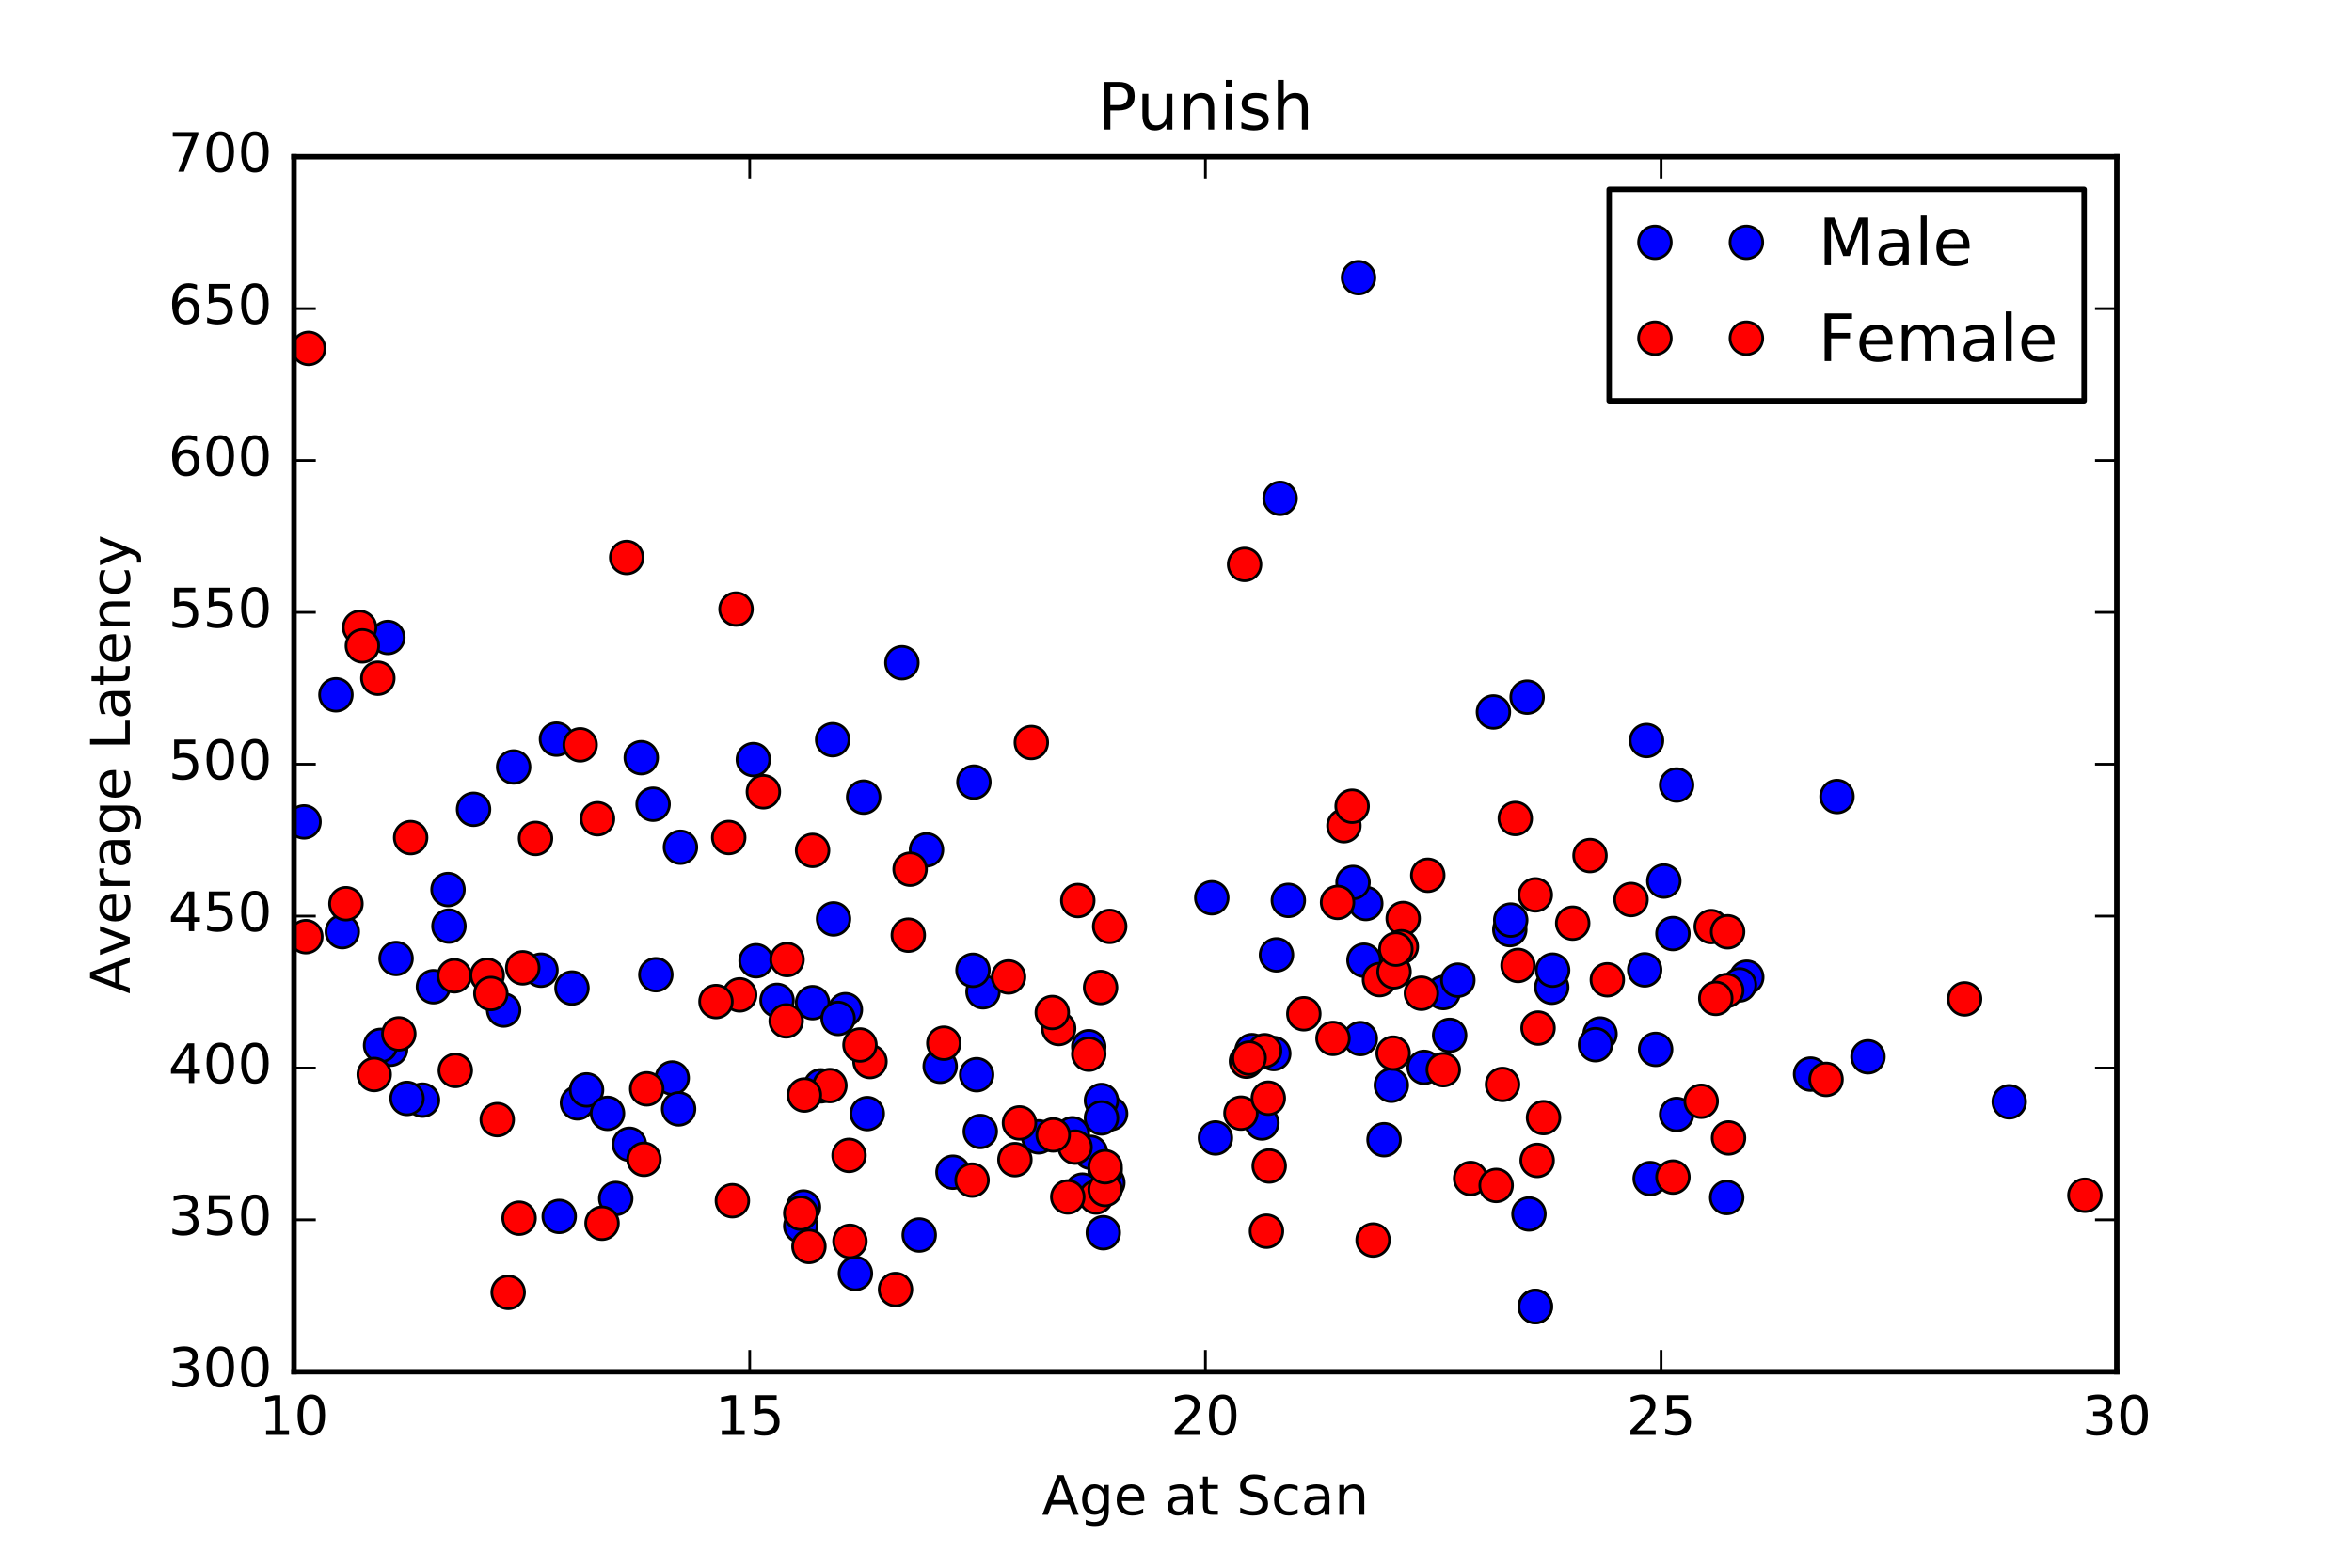 <?xml version="1.0" encoding="utf-8" standalone="no"?>
<!DOCTYPE svg PUBLIC "-//W3C//DTD SVG 1.1//EN"
  "http://www.w3.org/Graphics/SVG/1.1/DTD/svg11.dtd">
<!-- Created with matplotlib (http://matplotlib.org/) -->
<svg height="288pt" version="1.1" viewBox="0 0 432 288" width="432pt" xmlns="http://www.w3.org/2000/svg" xmlns:xlink="http://www.w3.org/1999/xlink">
 <defs>
  <style type="text/css">
*{stroke-linecap:butt;stroke-linejoin:round;stroke-miterlimit:100000;}
  </style>
 </defs>
 <g id="figure_1">
  <g id="patch_1">
   <path d="M 0 288 
L 432 288 
L 432 0 
L 0 0 
z
" style="fill:#ffffff;"/>
  </g>
  <g id="axes_1">
   <g id="patch_2">
    <path d="M 54 252 
L 388.8 252 
L 388.8 28.8 
L 54 28.8 
z
" style="fill:#ffffff;"/>
   </g>
   <g id="line2d_1">
    <defs>
     <path d="M 0 3 
C 0.796 3 1.559 2.684 2.121 2.121 
C 2.684 1.559 3 0.796 3 0 
C 3 -0.796 2.684 -1.559 2.121 -2.121 
C 1.559 -2.684 0.796 -3 0 -3 
C -0.796 -3 -1.559 -2.684 -2.121 -2.121 
C -2.684 -1.559 -3 -0.796 -3 0 
C -3 0.796 -2.684 1.559 -2.121 2.121 
C -1.559 2.684 -0.796 3 0 3 
z
" id="mcd02f4428e" style="stroke:#000000;stroke-width:0.5;"/>
    </defs>
    <g clip-path="url(#p480be67601)">
     <use style="fill:#0000ff;stroke:#000000;stroke-width:0.5;" x="234.457" xlink:href="#mcd02f4428e" y="175.422"/>
     <use style="fill:#0000ff;stroke:#000000;stroke-width:0.5;" x="149.251" xlink:href="#mcd02f4428e" y="184.198"/>
     <use style="fill:#0000ff;stroke:#000000;stroke-width:0.5;" x="147.074" xlink:href="#mcd02f4428e" y="225.236"/>
     <use style="fill:#0000ff;stroke:#000000;stroke-width:0.5;" x="106.061" xlink:href="#mcd02f4428e" y="202.61"/>
     <use style="fill:#0000ff;stroke:#000000;stroke-width:0.5;" x="223.241" xlink:href="#mcd02f4428e" y="209.054"/>
     <use style="fill:#0000ff;stroke:#000000;stroke-width:0.5;" x="147.577" xlink:href="#mcd02f4428e" y="221.748"/>
     <use style="fill:#0000ff;stroke:#000000;stroke-width:0.5;" x="158.625" xlink:href="#mcd02f4428e" y="146.44"/>
     <use style="fill:#0000ff;stroke:#000000;stroke-width:0.5;" x="180.554" xlink:href="#mcd02f4428e" y="182.204"/>
     <use style="fill:#0000ff;stroke:#000000;stroke-width:0.5;" x="199.973" xlink:href="#mcd02f4428e" y="192.294"/>
     <use style="fill:#0000ff;stroke:#000000;stroke-width:0.5;" x="203.488" xlink:href="#mcd02f4428e" y="217.284"/>
     <use style="fill:#0000ff;stroke:#000000;stroke-width:0.5;" x="281.999" xlink:href="#mcd02f4428e" y="239.984"/>
     <use style="fill:#0000ff;stroke:#000000;stroke-width:0.5;" x="168.836" xlink:href="#mcd02f4428e" y="226.89"/>
     <use style="fill:#0000ff;stroke:#000000;stroke-width:0.5;" x="332.554" xlink:href="#mcd02f4428e" y="197.326"/>
     <use style="fill:#0000ff;stroke:#000000;stroke-width:0.5;" x="280.827" xlink:href="#mcd02f4428e" y="223.021"/>
     <use style="fill:#0000ff;stroke:#000000;stroke-width:0.5;" x="77.603" xlink:href="#mcd02f4428e" y="202.105"/>
     <use style="fill:#0000ff;stroke:#000000;stroke-width:0.5;" x="172.687" xlink:href="#mcd02f4428e" y="195.891"/>
     <use style="fill:#0000ff;stroke:#000000;stroke-width:0.5;" x="180.052" xlink:href="#mcd02f4428e" y="207.864"/>
     <use style="fill:#0000ff;stroke:#000000;stroke-width:0.5;" x="203.99" xlink:href="#mcd02f4428e" y="204.593"/>
     <use style="fill:#0000ff;stroke:#000000;stroke-width:0.5;" x="202.986" xlink:href="#mcd02f4428e" y="215.095"/>
     <use style="fill:#0000ff;stroke:#000000;stroke-width:0.5;" x="71.744" xlink:href="#mcd02f4428e" y="192.754"/>
     <use style="fill:#0000ff;stroke:#000000;stroke-width:0.5;" x="55.841" xlink:href="#mcd02f4428e" y="150.99"/>
     <use style="fill:#0000ff;stroke:#000000;stroke-width:0.5;" x="102.211" xlink:href="#mcd02f4428e" y="135.79"/>
     <use style="fill:#0000ff;stroke:#000000;stroke-width:0.5;" x="123.471" xlink:href="#mcd02f4428e" y="198.043"/>
     <use style="fill:#0000ff;stroke:#000000;stroke-width:0.5;" x="153.101" xlink:href="#mcd02f4428e" y="168.813"/>
     <use style="fill:#0000ff;stroke:#000000;stroke-width:0.5;" x="150.757" xlink:href="#mcd02f4428e" y="199.484"/>
     <use style="fill:#0000ff;stroke:#000000;stroke-width:0.5;" x="79.612" xlink:href="#mcd02f4428e" y="181.271"/>
     <use style="fill:#0000ff;stroke:#000000;stroke-width:0.5;" x="113.092" xlink:href="#mcd02f4428e" y="220.174"/>
     <use style="fill:#0000ff;stroke:#000000;stroke-width:0.5;" x="120.458" xlink:href="#mcd02f4428e" y="179.064"/>
     <use style="fill:#0000ff;stroke:#000000;stroke-width:0.5;" x="178.713" xlink:href="#mcd02f4428e" y="178.253"/>
     <use style="fill:#0000ff;stroke:#000000;stroke-width:0.5;" x="178.88" xlink:href="#mcd02f4428e" y="143.687"/>
     <use style="fill:#0000ff;stroke:#000000;stroke-width:0.5;" x="124.978" xlink:href="#mcd02f4428e" y="155.645"/>
     <use style="fill:#0000ff;stroke:#000000;stroke-width:0.5;" x="175.03" xlink:href="#mcd02f4428e" y="215.351"/>
     <use style="fill:#0000ff;stroke:#000000;stroke-width:0.5;" x="157.118" xlink:href="#mcd02f4428e" y="233.951"/>
     <use style="fill:#0000ff;stroke:#000000;stroke-width:0.5;" x="190.766" xlink:href="#mcd02f4428e" y="208.848"/>
     <use style="fill:#0000ff;stroke:#000000;stroke-width:0.5;" x="74.758" xlink:href="#mcd02f4428e" y="201.79"/>
     <use style="fill:#0000ff;stroke:#000000;stroke-width:0.5;" x="107.735" xlink:href="#mcd02f4428e" y="200.226"/>
     <use style="fill:#0000ff;stroke:#000000;stroke-width:0.5;" x="152.933" xlink:href="#mcd02f4428e" y="135.895"/>
     <use style="fill:#0000ff;stroke:#000000;stroke-width:0.5;" x="179.383" xlink:href="#mcd02f4428e" y="197.436"/>
     <use style="fill:#0000ff;stroke:#000000;stroke-width:0.5;" x="102.713" xlink:href="#mcd02f4428e" y="223.467"/>
     <use style="fill:#0000ff;stroke:#000000;stroke-width:0.5;" x="72.749" xlink:href="#mcd02f4428e" y="176.085"/>
     <use style="fill:#0000ff;stroke:#000000;stroke-width:0.5;" x="71.242" xlink:href="#mcd02f4428e" y="117.11"/>
     <use style="fill:#0000ff;stroke:#000000;stroke-width:0.5;" x="99.365" xlink:href="#mcd02f4428e" y="178.232"/>
     <use style="fill:#0000ff;stroke:#000000;stroke-width:0.5;" x="115.603" xlink:href="#mcd02f4428e" y="210.222"/>
     <use style="fill:#0000ff;stroke:#000000;stroke-width:0.5;" x="111.586" xlink:href="#mcd02f4428e" y="204.538"/>
     <use style="fill:#0000ff;stroke:#000000;stroke-width:0.5;" x="94.343" xlink:href="#mcd02f4428e" y="140.901"/>
     <use style="fill:#0000ff;stroke:#000000;stroke-width:0.5;" x="202.316" xlink:href="#mcd02f4428e" y="202.171"/>
     <use style="fill:#0000ff;stroke:#000000;stroke-width:0.5;" x="202.651" xlink:href="#mcd02f4428e" y="226.463"/>
     <use style="fill:#0000ff;stroke:#000000;stroke-width:0.5;" x="82.291" xlink:href="#mcd02f4428e" y="163.417"/>
     <use style="fill:#0000ff;stroke:#000000;stroke-width:0.5;" x="200.308" xlink:href="#mcd02f4428e" y="211.7"/>
     <use style="fill:#0000ff;stroke:#000000;stroke-width:0.5;" x="196.96" xlink:href="#mcd02f4428e" y="208.285"/>
     <use style="fill:#0000ff;stroke:#000000;stroke-width:0.5;" x="61.7" xlink:href="#mcd02f4428e" y="127.644"/>
     <use style="fill:#0000ff;stroke:#000000;stroke-width:0.5;" x="69.903" xlink:href="#mcd02f4428e" y="192.051"/>
     <use style="fill:#0000ff;stroke:#000000;stroke-width:0.5;" x="82.458" xlink:href="#mcd02f4428e" y="170.135"/>
     <use style="fill:#0000ff;stroke:#000000;stroke-width:0.5;" x="119.956" xlink:href="#mcd02f4428e" y="147.745"/>
     <use style="fill:#0000ff;stroke:#000000;stroke-width:0.5;" x="155.277" xlink:href="#mcd02f4428e" y="185.489"/>
     <use style="fill:#0000ff;stroke:#000000;stroke-width:0.5;" x="92.502" xlink:href="#mcd02f4428e" y="185.553"/>
     <use style="fill:#0000ff;stroke:#000000;stroke-width:0.5;" x="105.057" xlink:href="#mcd02f4428e" y="181.511"/>
     <use style="fill:#0000ff;stroke:#000000;stroke-width:0.5;" x="165.656" xlink:href="#mcd02f4428e" y="121.753"/>
     <use style="fill:#0000ff;stroke:#000000;stroke-width:0.5;" x="138.872" xlink:href="#mcd02f4428e" y="176.502"/>
     <use style="fill:#0000ff;stroke:#000000;stroke-width:0.5;" x="198.801" xlink:href="#mcd02f4428e" y="218.641"/>
     <use style="fill:#0000ff;stroke:#000000;stroke-width:0.5;" x="138.37" xlink:href="#mcd02f4428e" y="139.547"/>
     <use style="fill:#0000ff;stroke:#000000;stroke-width:0.5;" x="170.176" xlink:href="#mcd02f4428e" y="156.125"/>
     <use style="fill:#0000ff;stroke:#000000;stroke-width:0.5;" x="117.779" xlink:href="#mcd02f4428e" y="139.196"/>
     <use style="fill:#0000ff;stroke:#000000;stroke-width:0.5;" x="86.978" xlink:href="#mcd02f4428e" y="148.675"/>
     <use style="fill:#0000ff;stroke:#000000;stroke-width:0.5;" x="202.316" xlink:href="#mcd02f4428e" y="205.38"/>
     <use style="fill:#0000ff;stroke:#000000;stroke-width:0.5;" x="124.643" xlink:href="#mcd02f4428e" y="203.718"/>
     <use style="fill:#0000ff;stroke:#000000;stroke-width:0.5;" x="153.938" xlink:href="#mcd02f4428e" y="187.1"/>
     <use style="fill:#0000ff;stroke:#000000;stroke-width:0.5;" x="159.295" xlink:href="#mcd02f4428e" y="204.58"/>
     <use style="fill:#0000ff;stroke:#000000;stroke-width:0.5;" x="62.872" xlink:href="#mcd02f4428e" y="171.153"/>
     <use style="fill:#0000ff;stroke:#000000;stroke-width:0.5;" x="142.722" xlink:href="#mcd02f4428e" y="183.774"/>
     <use style="fill:#0000ff;stroke:#000000;stroke-width:0.5;" x="293.884" xlink:href="#mcd02f4428e" y="189.957"/>
     <use style="fill:#0000ff;stroke:#000000;stroke-width:0.5;" x="231.779" xlink:href="#mcd02f4428e" y="206.307"/>
     <use style="fill:#0000ff;stroke:#000000;stroke-width:0.5;" x="250.528" xlink:href="#mcd02f4428e" y="176.403"/>
     <use style="fill:#0000ff;stroke:#000000;stroke-width:0.5;" x="305.602" xlink:href="#mcd02f4428e" y="161.855"/>
     <use style="fill:#0000ff;stroke:#000000;stroke-width:0.5;" x="317.153" xlink:href="#mcd02f4428e" y="219.995"/>
     <use style="fill:#0000ff;stroke:#000000;stroke-width:0.5;" x="255.55" xlink:href="#mcd02f4428e" y="199.372"/>
     <use style="fill:#0000ff;stroke:#000000;stroke-width:0.5;" x="249.523" xlink:href="#mcd02f4428e" y="51.013"/>
     <use style="fill:#0000ff;stroke:#000000;stroke-width:0.5;" x="266.263" xlink:href="#mcd02f4428e" y="190.202"/>
     <use style="fill:#0000ff;stroke:#000000;stroke-width:0.5;" x="261.576" xlink:href="#mcd02f4428e" y="196.084"/>
     <use style="fill:#0000ff;stroke:#000000;stroke-width:0.5;" x="250.862" xlink:href="#mcd02f4428e" y="165.984"/>
     <use style="fill:#0000ff;stroke:#000000;stroke-width:0.5;" x="254.21" xlink:href="#mcd02f4428e" y="209.379"/>
     <use style="fill:#0000ff;stroke:#000000;stroke-width:0.5;" x="236.633" xlink:href="#mcd02f4428e" y="165.409"/>
     <use style="fill:#0000ff;stroke:#000000;stroke-width:0.5;" x="281.999" xlink:href="#mcd02f4428e" y="240.052"/>
     <use style="fill:#0000ff;stroke:#000000;stroke-width:0.5;" x="277.312" xlink:href="#mcd02f4428e" y="170.78"/>
     <use style="fill:#0000ff;stroke:#000000;stroke-width:0.5;" x="307.946" xlink:href="#mcd02f4428e" y="204.737"/>
     <use style="fill:#0000ff;stroke:#000000;stroke-width:0.5;" x="265.091" xlink:href="#mcd02f4428e" y="182.34"/>
     <use style="fill:#0000ff;stroke:#000000;stroke-width:0.5;" x="285.012" xlink:href="#mcd02f4428e" y="181.367"/>
     <use style="fill:#0000ff;stroke:#000000;stroke-width:0.5;" x="293.047" xlink:href="#mcd02f4428e" y="191.926"/>
     <use style="fill:#0000ff;stroke:#000000;stroke-width:0.5;" x="267.77" xlink:href="#mcd02f4428e" y="180.068"/>
     <use style="fill:#0000ff;stroke:#000000;stroke-width:0.5;" x="249.858" xlink:href="#mcd02f4428e" y="190.795"/>
     <use style="fill:#0000ff;stroke:#000000;stroke-width:0.5;" x="274.298" xlink:href="#mcd02f4428e" y="130.798"/>
     <use style="fill:#0000ff;stroke:#000000;stroke-width:0.5;" x="233.955" xlink:href="#mcd02f4428e" y="193.553"/>
     <use style="fill:#0000ff;stroke:#000000;stroke-width:0.5;" x="302.422" xlink:href="#mcd02f4428e" y="136.043"/>
     <use style="fill:#0000ff;stroke:#000000;stroke-width:0.5;" x="307.276" xlink:href="#mcd02f4428e" y="171.505"/>
     <use style="fill:#0000ff;stroke:#000000;stroke-width:0.5;" x="320.836" xlink:href="#mcd02f4428e" y="179.521"/>
     <use style="fill:#0000ff;stroke:#000000;stroke-width:0.5;" x="307.946" xlink:href="#mcd02f4428e" y="144.215"/>
     <use style="fill:#0000ff;stroke:#000000;stroke-width:0.5;" x="248.519" xlink:href="#mcd02f4428e" y="162.116"/>
     <use style="fill:#0000ff;stroke:#000000;stroke-width:0.5;" x="302.087" xlink:href="#mcd02f4428e" y="178.175"/>
     <use style="fill:#0000ff;stroke:#000000;stroke-width:0.5;" x="235.127" xlink:href="#mcd02f4428e" y="91.553"/>
     <use style="fill:#0000ff;stroke:#000000;stroke-width:0.5;" x="343.1" xlink:href="#mcd02f4428e" y="194.143"/>
     <use style="fill:#0000ff;stroke:#000000;stroke-width:0.5;" x="369.047" xlink:href="#mcd02f4428e" y="202.412"/>
     <use style="fill:#0000ff;stroke:#000000;stroke-width:0.5;" x="285.179" xlink:href="#mcd02f4428e" y="178.228"/>
     <use style="fill:#0000ff;stroke:#000000;stroke-width:0.5;" x="337.408" xlink:href="#mcd02f4428e" y="146.331"/>
     <use style="fill:#0000ff;stroke:#000000;stroke-width:0.5;" x="303.091" xlink:href="#mcd02f4428e" y="216.517"/>
     <use style="fill:#0000ff;stroke:#000000;stroke-width:0.5;" x="304.096" xlink:href="#mcd02f4428e" y="192.782"/>
     <use style="fill:#0000ff;stroke:#000000;stroke-width:0.5;" x="222.572" xlink:href="#mcd02f4428e" y="164.931"/>
     <use style="fill:#0000ff;stroke:#000000;stroke-width:0.5;" x="277.479" xlink:href="#mcd02f4428e" y="169.026"/>
     <use style="fill:#0000ff;stroke:#000000;stroke-width:0.5;" x="319.496" xlink:href="#mcd02f4428e" y="180.945"/>
     <use style="fill:#0000ff;stroke:#000000;stroke-width:0.5;" x="229.937" xlink:href="#mcd02f4428e" y="193.019"/>
     <use style="fill:#0000ff;stroke:#000000;stroke-width:0.5;" x="280.492" xlink:href="#mcd02f4428e" y="128.075"/>
    </g>
   </g>
   <g id="line2d_2">
    <defs>
     <path d="M 0 3 
C 0.796 3 1.559 2.684 2.121 2.121 
C 2.684 1.559 3 0.796 3 0 
C 3 -0.796 2.684 -1.559 2.121 -2.121 
C 1.559 -2.684 0.796 -3 0 -3 
C -0.796 -3 -1.559 -2.684 -2.121 -2.121 
C -2.684 -1.559 -3 -0.796 -3 0 
C -3 0.796 -2.684 1.559 -2.121 2.121 
C -1.559 2.684 -0.796 3 0 3 
z
" id="m04f055d2f1" style="stroke:#000000;stroke-width:0.5;"/>
    </defs>
    <g clip-path="url(#p480be67601)">
     <use style="fill:#ff0000;stroke:#000000;stroke-width:0.5;" x="314.307" xlink:href="#m04f055d2f1" y="170.222"/>
     <use style="fill:#ff0000;stroke:#000000;stroke-width:0.5;" x="144.396" xlink:href="#m04f055d2f1" y="187.551"/>
     <use style="fill:#ff0000;stroke:#000000;stroke-width:0.5;" x="109.744" xlink:href="#m04f055d2f1" y="150.409"/>
     <use style="fill:#ff0000;stroke:#000000;stroke-width:0.5;" x="155.947" xlink:href="#m04f055d2f1" y="212.258"/>
     <use style="fill:#ff0000;stroke:#000000;stroke-width:0.5;" x="228.933" xlink:href="#m04f055d2f1" y="194.96"/>
     <use style="fill:#ff0000;stroke:#000000;stroke-width:0.5;" x="282.501" xlink:href="#m04f055d2f1" y="188.868"/>
     <use style="fill:#ff0000;stroke:#000000;stroke-width:0.5;" x="164.484" xlink:href="#m04f055d2f1" y="236.892"/>
     <use style="fill:#ff0000;stroke:#000000;stroke-width:0.5;" x="159.797" xlink:href="#m04f055d2f1" y="195.018"/>
     <use style="fill:#ff0000;stroke:#000000;stroke-width:0.5;" x="257.726" xlink:href="#m04f055d2f1" y="168.736"/>
     <use style="fill:#ff0000;stroke:#000000;stroke-width:0.5;" x="189.427" xlink:href="#m04f055d2f1" y="136.413"/>
     <use style="fill:#ff0000;stroke:#000000;stroke-width:0.5;" x="228.598" xlink:href="#m04f055d2f1" y="103.695"/>
     <use style="fill:#ff0000;stroke:#000000;stroke-width:0.5;" x="270.113" xlink:href="#m04f055d2f1" y="216.5"/>
     <use style="fill:#ff0000;stroke:#000000;stroke-width:0.5;" x="134.519" xlink:href="#m04f055d2f1" y="220.586"/>
     <use style="fill:#ff0000;stroke:#000000;stroke-width:0.5;" x="201.312" xlink:href="#m04f055d2f1" y="219.901"/>
     <use style="fill:#ff0000;stroke:#000000;stroke-width:0.5;" x="98.361" xlink:href="#m04f055d2f1" y="154.029"/>
     <use style="fill:#ff0000;stroke:#000000;stroke-width:0.5;" x="135.189" xlink:href="#m04f055d2f1" y="111.891"/>
     <use style="fill:#ff0000;stroke:#000000;stroke-width:0.5;" x="148.581" xlink:href="#m04f055d2f1" y="228.988"/>
     <use style="fill:#ff0000;stroke:#000000;stroke-width:0.5;" x="202.149" xlink:href="#m04f055d2f1" y="181.413"/>
     <use style="fill:#ff0000;stroke:#000000;stroke-width:0.5;" x="118.784" xlink:href="#m04f055d2f1" y="200.032"/>
     <use style="fill:#ff0000;stroke:#000000;stroke-width:0.5;" x="63.542" xlink:href="#m04f055d2f1" y="166.022"/>
     <use style="fill:#ff0000;stroke:#000000;stroke-width:0.5;" x="186.413" xlink:href="#m04f055d2f1" y="213.042"/>
     <use style="fill:#ff0000;stroke:#000000;stroke-width:0.5;" x="95.348" xlink:href="#m04f055d2f1" y="223.793"/>
     <use style="fill:#ff0000;stroke:#000000;stroke-width:0.5;" x="149.251" xlink:href="#m04f055d2f1" y="156.225"/>
     <use style="fill:#ff0000;stroke:#000000;stroke-width:0.5;" x="156.114" xlink:href="#m04f055d2f1" y="228.046"/>
     <use style="fill:#ff0000;stroke:#000000;stroke-width:0.5;" x="147.074" xlink:href="#m04f055d2f1" y="222.882"/>
     <use style="fill:#ff0000;stroke:#000000;stroke-width:0.5;" x="173.356" xlink:href="#m04f055d2f1" y="191.65"/>
     <use style="fill:#ff0000;stroke:#000000;stroke-width:0.5;" x="144.563" xlink:href="#m04f055d2f1" y="176.284"/>
     <use style="fill:#ff0000;stroke:#000000;stroke-width:0.5;" x="135.859" xlink:href="#m04f055d2f1" y="182.768"/>
     <use style="fill:#ff0000;stroke:#000000;stroke-width:0.5;" x="140.211" xlink:href="#m04f055d2f1" y="145.458"/>
     <use style="fill:#ff0000;stroke:#000000;stroke-width:0.5;" x="197.964" xlink:href="#m04f055d2f1" y="165.44"/>
     <use style="fill:#ff0000;stroke:#000000;stroke-width:0.5;" x="178.546" xlink:href="#m04f055d2f1" y="216.802"/>
     <use style="fill:#ff0000;stroke:#000000;stroke-width:0.5;" x="199.973" xlink:href="#m04f055d2f1" y="193.668"/>
     <use style="fill:#ff0000;stroke:#000000;stroke-width:0.5;" x="66.053" xlink:href="#m04f055d2f1" y="115.263"/>
     <use style="fill:#ff0000;stroke:#000000;stroke-width:0.5;" x="187.25" xlink:href="#m04f055d2f1" y="206.293"/>
     <use style="fill:#ff0000;stroke:#000000;stroke-width:0.5;" x="89.489" xlink:href="#m04f055d2f1" y="179.175"/>
     <use style="fill:#ff0000;stroke:#000000;stroke-width:0.5;" x="194.449" xlink:href="#m04f055d2f1" y="188.946"/>
     <use style="fill:#ff0000;stroke:#000000;stroke-width:0.5;" x="197.462" xlink:href="#m04f055d2f1" y="210.744"/>
     <use style="fill:#ff0000;stroke:#000000;stroke-width:0.5;" x="196.123" xlink:href="#m04f055d2f1" y="219.889"/>
     <use style="fill:#ff0000;stroke:#000000;stroke-width:0.5;" x="202.986" xlink:href="#m04f055d2f1" y="218.52"/>
     <use style="fill:#ff0000;stroke:#000000;stroke-width:0.5;" x="193.444" xlink:href="#m04f055d2f1" y="208.499"/>
     <use style="fill:#ff0000;stroke:#000000;stroke-width:0.5;" x="83.63" xlink:href="#m04f055d2f1" y="196.653"/>
     <use style="fill:#ff0000;stroke:#000000;stroke-width:0.5;" x="66.555" xlink:href="#m04f055d2f1" y="118.654"/>
     <use style="fill:#ff0000;stroke:#000000;stroke-width:0.5;" x="93.339" xlink:href="#m04f055d2f1" y="237.426"/>
     <use style="fill:#ff0000;stroke:#000000;stroke-width:0.5;" x="73.251" xlink:href="#m04f055d2f1" y="189.931"/>
     <use style="fill:#ff0000;stroke:#000000;stroke-width:0.5;" x="152.431" xlink:href="#m04f055d2f1" y="199.432"/>
     <use style="fill:#ff0000;stroke:#000000;stroke-width:0.5;" x="131.506" xlink:href="#m04f055d2f1" y="183.994"/>
     <use style="fill:#ff0000;stroke:#000000;stroke-width:0.5;" x="91.33" xlink:href="#m04f055d2f1" y="205.686"/>
     <use style="fill:#ff0000;stroke:#000000;stroke-width:0.5;" x="83.462" xlink:href="#m04f055d2f1" y="179.264"/>
     <use style="fill:#ff0000;stroke:#000000;stroke-width:0.5;" x="185.242" xlink:href="#m04f055d2f1" y="179.473"/>
     <use style="fill:#ff0000;stroke:#000000;stroke-width:0.5;" x="115.101" xlink:href="#m04f055d2f1" y="102.412"/>
     <use style="fill:#ff0000;stroke:#000000;stroke-width:0.5;" x="75.427" xlink:href="#m04f055d2f1" y="153.877"/>
     <use style="fill:#ff0000;stroke:#000000;stroke-width:0.5;" x="166.828" xlink:href="#m04f055d2f1" y="171.8"/>
     <use style="fill:#ff0000;stroke:#000000;stroke-width:0.5;" x="96.017" xlink:href="#m04f055d2f1" y="177.801"/>
     <use style="fill:#ff0000;stroke:#000000;stroke-width:0.5;" x="90.158" xlink:href="#m04f055d2f1" y="182.518"/>
     <use style="fill:#ff0000;stroke:#000000;stroke-width:0.5;" x="68.731" xlink:href="#m04f055d2f1" y="197.399"/>
     <use style="fill:#ff0000;stroke:#000000;stroke-width:0.5;" x="56.678" xlink:href="#m04f055d2f1" y="64.005"/>
     <use style="fill:#ff0000;stroke:#000000;stroke-width:0.5;" x="56.176" xlink:href="#m04f055d2f1" y="172.077"/>
     <use style="fill:#ff0000;stroke:#000000;stroke-width:0.5;" x="110.581" xlink:href="#m04f055d2f1" y="224.72"/>
     <use style="fill:#ff0000;stroke:#000000;stroke-width:0.5;" x="69.401" xlink:href="#m04f055d2f1" y="124.597"/>
     <use style="fill:#ff0000;stroke:#000000;stroke-width:0.5;" x="118.282" xlink:href="#m04f055d2f1" y="212.98"/>
     <use style="fill:#ff0000;stroke:#000000;stroke-width:0.5;" x="133.85" xlink:href="#m04f055d2f1" y="153.856"/>
     <use style="fill:#ff0000;stroke:#000000;stroke-width:0.5;" x="203.823" xlink:href="#m04f055d2f1" y="170.189"/>
     <use style="fill:#ff0000;stroke:#000000;stroke-width:0.5;" x="147.744" xlink:href="#m04f055d2f1" y="201.167"/>
     <use style="fill:#ff0000;stroke:#000000;stroke-width:0.5;" x="202.986" xlink:href="#m04f055d2f1" y="214.342"/>
     <use style="fill:#ff0000;stroke:#000000;stroke-width:0.5;" x="157.955" xlink:href="#m04f055d2f1" y="191.977"/>
     <use style="fill:#ff0000;stroke:#000000;stroke-width:0.5;" x="193.277" xlink:href="#m04f055d2f1" y="186.01"/>
     <use style="fill:#ff0000;stroke:#000000;stroke-width:0.5;" x="167.162" xlink:href="#m04f055d2f1" y="159.68"/>
     <use style="fill:#ff0000;stroke:#000000;stroke-width:0.5;" x="106.564" xlink:href="#m04f055d2f1" y="136.835"/>
     <use style="fill:#ff0000;stroke:#000000;stroke-width:0.5;" x="253.373" xlink:href="#m04f055d2f1" y="179.967"/>
     <use style="fill:#ff0000;stroke:#000000;stroke-width:0.5;" x="244.836" xlink:href="#m04f055d2f1" y="190.766"/>
     <use style="fill:#ff0000;stroke:#000000;stroke-width:0.5;" x="232.616" xlink:href="#m04f055d2f1" y="226.182"/>
     <use style="fill:#ff0000;stroke:#000000;stroke-width:0.5;" x="257.391" xlink:href="#m04f055d2f1" y="173.931"/>
     <use style="fill:#ff0000;stroke:#000000;stroke-width:0.5;" x="256.052" xlink:href="#m04f055d2f1" y="178.525"/>
     <use style="fill:#ff0000;stroke:#000000;stroke-width:0.5;" x="246.845" xlink:href="#m04f055d2f1" y="151.691"/>
     <use style="fill:#ff0000;stroke:#000000;stroke-width:0.5;" x="307.276" xlink:href="#m04f055d2f1" y="216.242"/>
     <use style="fill:#ff0000;stroke:#000000;stroke-width:0.5;" x="232.281" xlink:href="#m04f055d2f1" y="193.033"/>
     <use style="fill:#ff0000;stroke:#000000;stroke-width:0.5;" x="227.929" xlink:href="#m04f055d2f1" y="204.496"/>
     <use style="fill:#ff0000;stroke:#000000;stroke-width:0.5;" x="283.505" xlink:href="#m04f055d2f1" y="205.324"/>
     <use style="fill:#ff0000;stroke:#000000;stroke-width:0.5;" x="288.862" xlink:href="#m04f055d2f1" y="169.594"/>
     <use style="fill:#ff0000;stroke:#000000;stroke-width:0.5;" x="252.202" xlink:href="#m04f055d2f1" y="227.81"/>
     <use style="fill:#ff0000;stroke:#000000;stroke-width:0.5;" x="256.387" xlink:href="#m04f055d2f1" y="174.368"/>
     <use style="fill:#ff0000;stroke:#000000;stroke-width:0.5;" x="261.074" xlink:href="#m04f055d2f1" y="182.47"/>
     <use style="fill:#ff0000;stroke:#000000;stroke-width:0.5;" x="295.223" xlink:href="#m04f055d2f1" y="179.997"/>
     <use style="fill:#ff0000;stroke:#000000;stroke-width:0.5;" x="317.488" xlink:href="#m04f055d2f1" y="209.054"/>
     <use style="fill:#ff0000;stroke:#000000;stroke-width:0.5;" x="317.32" xlink:href="#m04f055d2f1" y="171.179"/>
     <use style="fill:#ff0000;stroke:#000000;stroke-width:0.5;" x="239.479" xlink:href="#m04f055d2f1" y="186.241"/>
     <use style="fill:#ff0000;stroke:#000000;stroke-width:0.5;" x="317.153" xlink:href="#m04f055d2f1" y="181.971"/>
     <use style="fill:#ff0000;stroke:#000000;stroke-width:0.5;" x="248.351" xlink:href="#m04f055d2f1" y="148.109"/>
     <use style="fill:#ff0000;stroke:#000000;stroke-width:0.5;" x="262.246" xlink:href="#m04f055d2f1" y="160.794"/>
     <use style="fill:#ff0000;stroke:#000000;stroke-width:0.5;" x="275.972" xlink:href="#m04f055d2f1" y="199.222"/>
     <use style="fill:#ff0000;stroke:#000000;stroke-width:0.5;" x="233.118" xlink:href="#m04f055d2f1" y="214.209"/>
     <use style="fill:#ff0000;stroke:#000000;stroke-width:0.5;" x="245.673" xlink:href="#m04f055d2f1" y="165.784"/>
     <use style="fill:#ff0000;stroke:#000000;stroke-width:0.5;" x="278.818" xlink:href="#m04f055d2f1" y="177.362"/>
     <use style="fill:#ff0000;stroke:#000000;stroke-width:0.5;" x="232.951" xlink:href="#m04f055d2f1" y="201.748"/>
     <use style="fill:#ff0000;stroke:#000000;stroke-width:0.5;" x="229.435" xlink:href="#m04f055d2f1" y="194.387"/>
     <use style="fill:#ff0000;stroke:#000000;stroke-width:0.5;" x="312.466" xlink:href="#m04f055d2f1" y="202.314"/>
     <use style="fill:#ff0000;stroke:#000000;stroke-width:0.5;" x="265.091" xlink:href="#m04f055d2f1" y="196.511"/>
     <use style="fill:#ff0000;stroke:#000000;stroke-width:0.5;" x="299.576" xlink:href="#m04f055d2f1" y="165.252"/>
     <use style="fill:#ff0000;stroke:#000000;stroke-width:0.5;" x="281.999" xlink:href="#m04f055d2f1" y="164.394"/>
     <use style="fill:#ff0000;stroke:#000000;stroke-width:0.5;" x="274.801" xlink:href="#m04f055d2f1" y="217.776"/>
     <use style="fill:#ff0000;stroke:#000000;stroke-width:0.5;" x="278.316" xlink:href="#m04f055d2f1" y="150.363"/>
     <use style="fill:#ff0000;stroke:#000000;stroke-width:0.5;" x="282.334" xlink:href="#m04f055d2f1" y="213.182"/>
     <use style="fill:#ff0000;stroke:#000000;stroke-width:0.5;" x="315.144" xlink:href="#m04f055d2f1" y="183.413"/>
     <use style="fill:#ff0000;stroke:#000000;stroke-width:0.5;" x="292.043" xlink:href="#m04f055d2f1" y="157.176"/>
     <use style="fill:#ff0000;stroke:#000000;stroke-width:0.5;" x="255.884" xlink:href="#m04f055d2f1" y="193.474"/>
     <use style="fill:#ff0000;stroke:#000000;stroke-width:0.5;" x="360.844" xlink:href="#m04f055d2f1" y="183.511"/>
     <use style="fill:#ff0000;stroke:#000000;stroke-width:0.5;" x="335.399" xlink:href="#m04f055d2f1" y="198.298"/>
     <use style="fill:#ff0000;stroke:#000000;stroke-width:0.5;" x="382.941" xlink:href="#m04f055d2f1" y="219.579"/>
    </g>
   </g>
   <g id="patch_3">
    <path d="M 54 28.8 
L 388.8 28.8 
" style="fill:none;stroke:#000000;stroke-linecap:square;stroke-linejoin:miter;"/>
   </g>
   <g id="patch_4">
    <path d="M 388.8 252 
L 388.8 28.8 
" style="fill:none;stroke:#000000;stroke-linecap:square;stroke-linejoin:miter;"/>
   </g>
   <g id="patch_5">
    <path d="M 54 252 
L 388.8 252 
" style="fill:none;stroke:#000000;stroke-linecap:square;stroke-linejoin:miter;"/>
   </g>
   <g id="patch_6">
    <path d="M 54 252 
L 54 28.8 
" style="fill:none;stroke:#000000;stroke-linecap:square;stroke-linejoin:miter;"/>
   </g>
   <g id="matplotlib.axis_1">
    <g id="xtick_1">
     <g id="line2d_3">
      <defs>
       <path d="M 0 0 
L 0 -4 
" id="m1ba34a9739" style="stroke:#000000;stroke-width:0.5;"/>
      </defs>
      <g>
       <use style="stroke:#000000;stroke-width:0.5;" x="54.0" xlink:href="#m1ba34a9739" y="252.0"/>
      </g>
     </g>
     <g id="line2d_4">
      <defs>
       <path d="M 0 0 
L 0 4 
" id="m1bf9edc91c" style="stroke:#000000;stroke-width:0.5;"/>
      </defs>
      <g>
       <use style="stroke:#000000;stroke-width:0.5;" x="54.0" xlink:href="#m1bf9edc91c" y="28.8"/>
      </g>
     </g>
     <g id="text_1">
      <!-- 10 -->
      <defs>
       <path d="M 31.781 66.406 
Q 24.172 66.406 20.328 58.906 
Q 16.5 51.422 16.5 36.375 
Q 16.5 21.391 20.328 13.891 
Q 24.172 6.391 31.781 6.391 
Q 39.453 6.391 43.281 13.891 
Q 47.125 21.391 47.125 36.375 
Q 47.125 51.422 43.281 58.906 
Q 39.453 66.406 31.781 66.406 
M 31.781 74.219 
Q 44.047 74.219 50.516 64.516 
Q 56.984 54.828 56.984 36.375 
Q 56.984 17.969 50.516 8.266 
Q 44.047 -1.422 31.781 -1.422 
Q 19.531 -1.422 13.062 8.266 
Q 6.594 17.969 6.594 36.375 
Q 6.594 54.828 13.062 64.516 
Q 19.531 74.219 31.781 74.219 
" id="BitstreamVeraSans-Roman-30"/>
       <path d="M 12.406 8.297 
L 28.516 8.297 
L 28.516 63.922 
L 10.984 60.406 
L 10.984 69.391 
L 28.422 72.906 
L 38.281 72.906 
L 38.281 8.297 
L 54.391 8.297 
L 54.391 0 
L 12.406 0 
z
" id="BitstreamVeraSans-Roman-31"/>
      </defs>
      <g transform="translate(47.638 263.598)scale(0.1 -0.1)">
       <use xlink:href="#BitstreamVeraSans-Roman-31"/>
       <use x="63.623" xlink:href="#BitstreamVeraSans-Roman-30"/>
      </g>
     </g>
    </g>
    <g id="xtick_2">
     <g id="line2d_5">
      <g>
       <use style="stroke:#000000;stroke-width:0.5;" x="137.7" xlink:href="#m1ba34a9739" y="252.0"/>
      </g>
     </g>
     <g id="line2d_6">
      <g>
       <use style="stroke:#000000;stroke-width:0.5;" x="137.7" xlink:href="#m1bf9edc91c" y="28.8"/>
      </g>
     </g>
     <g id="text_2">
      <!-- 15 -->
      <defs>
       <path d="M 10.797 72.906 
L 49.516 72.906 
L 49.516 64.594 
L 19.828 64.594 
L 19.828 46.734 
Q 21.969 47.469 24.109 47.828 
Q 26.266 48.188 28.422 48.188 
Q 40.625 48.188 47.75 41.5 
Q 54.891 34.812 54.891 23.391 
Q 54.891 11.625 47.562 5.094 
Q 40.234 -1.422 26.906 -1.422 
Q 22.312 -1.422 17.547 -0.641 
Q 12.797 0.141 7.719 1.703 
L 7.719 11.625 
Q 12.109 9.234 16.797 8.062 
Q 21.484 6.891 26.703 6.891 
Q 35.156 6.891 40.078 11.328 
Q 45.016 15.766 45.016 23.391 
Q 45.016 31 40.078 35.438 
Q 35.156 39.891 26.703 39.891 
Q 22.75 39.891 18.812 39.016 
Q 14.891 38.141 10.797 36.281 
z
" id="BitstreamVeraSans-Roman-35"/>
      </defs>
      <g transform="translate(131.338 263.598)scale(0.1 -0.1)">
       <use xlink:href="#BitstreamVeraSans-Roman-31"/>
       <use x="63.623" xlink:href="#BitstreamVeraSans-Roman-35"/>
      </g>
     </g>
    </g>
    <g id="xtick_3">
     <g id="line2d_7">
      <g>
       <use style="stroke:#000000;stroke-width:0.5;" x="221.4" xlink:href="#m1ba34a9739" y="252.0"/>
      </g>
     </g>
     <g id="line2d_8">
      <g>
       <use style="stroke:#000000;stroke-width:0.5;" x="221.4" xlink:href="#m1bf9edc91c" y="28.8"/>
      </g>
     </g>
     <g id="text_3">
      <!-- 20 -->
      <defs>
       <path d="M 19.188 8.297 
L 53.609 8.297 
L 53.609 0 
L 7.328 0 
L 7.328 8.297 
Q 12.938 14.109 22.625 23.891 
Q 32.328 33.688 34.812 36.531 
Q 39.547 41.844 41.422 45.531 
Q 43.312 49.219 43.312 52.781 
Q 43.312 58.594 39.234 62.25 
Q 35.156 65.922 28.609 65.922 
Q 23.969 65.922 18.812 64.312 
Q 13.672 62.703 7.812 59.422 
L 7.812 69.391 
Q 13.766 71.781 18.938 73 
Q 24.125 74.219 28.422 74.219 
Q 39.75 74.219 46.484 68.547 
Q 53.219 62.891 53.219 53.422 
Q 53.219 48.922 51.531 44.891 
Q 49.859 40.875 45.406 35.406 
Q 44.188 33.984 37.641 27.219 
Q 31.109 20.453 19.188 8.297 
" id="BitstreamVeraSans-Roman-32"/>
      </defs>
      <g transform="translate(215.037 263.598)scale(0.1 -0.1)">
       <use xlink:href="#BitstreamVeraSans-Roman-32"/>
       <use x="63.623" xlink:href="#BitstreamVeraSans-Roman-30"/>
      </g>
     </g>
    </g>
    <g id="xtick_4">
     <g id="line2d_9">
      <g>
       <use style="stroke:#000000;stroke-width:0.5;" x="305.1" xlink:href="#m1ba34a9739" y="252.0"/>
      </g>
     </g>
     <g id="line2d_10">
      <g>
       <use style="stroke:#000000;stroke-width:0.5;" x="305.1" xlink:href="#m1bf9edc91c" y="28.8"/>
      </g>
     </g>
     <g id="text_4">
      <!-- 25 -->
      <g transform="translate(298.738 263.598)scale(0.1 -0.1)">
       <use xlink:href="#BitstreamVeraSans-Roman-32"/>
       <use x="63.623" xlink:href="#BitstreamVeraSans-Roman-35"/>
      </g>
     </g>
    </g>
    <g id="xtick_5">
     <g id="line2d_11">
      <g>
       <use style="stroke:#000000;stroke-width:0.5;" x="388.8" xlink:href="#m1ba34a9739" y="252.0"/>
      </g>
     </g>
     <g id="line2d_12">
      <g>
       <use style="stroke:#000000;stroke-width:0.5;" x="388.8" xlink:href="#m1bf9edc91c" y="28.8"/>
      </g>
     </g>
     <g id="text_5">
      <!-- 30 -->
      <defs>
       <path d="M 40.578 39.312 
Q 47.656 37.797 51.625 33 
Q 55.609 28.219 55.609 21.188 
Q 55.609 10.406 48.188 4.484 
Q 40.766 -1.422 27.094 -1.422 
Q 22.516 -1.422 17.656 -0.516 
Q 12.797 0.391 7.625 2.203 
L 7.625 11.719 
Q 11.719 9.328 16.594 8.109 
Q 21.484 6.891 26.812 6.891 
Q 36.078 6.891 40.938 10.547 
Q 45.797 14.203 45.797 21.188 
Q 45.797 27.641 41.281 31.266 
Q 36.766 34.906 28.719 34.906 
L 20.219 34.906 
L 20.219 43.016 
L 29.109 43.016 
Q 36.375 43.016 40.234 45.922 
Q 44.094 48.828 44.094 54.297 
Q 44.094 59.906 40.109 62.906 
Q 36.141 65.922 28.719 65.922 
Q 24.656 65.922 20.016 65.031 
Q 15.375 64.156 9.812 62.312 
L 9.812 71.094 
Q 15.438 72.656 20.344 73.438 
Q 25.25 74.219 29.594 74.219 
Q 40.828 74.219 47.359 69.109 
Q 53.906 64.016 53.906 55.328 
Q 53.906 49.266 50.438 45.094 
Q 46.969 40.922 40.578 39.312 
" id="BitstreamVeraSans-Roman-33"/>
      </defs>
      <g transform="translate(382.438 263.598)scale(0.1 -0.1)">
       <use xlink:href="#BitstreamVeraSans-Roman-33"/>
       <use x="63.623" xlink:href="#BitstreamVeraSans-Roman-30"/>
      </g>
     </g>
    </g>
    <g id="text_6">
     <!-- Age at Scan -->
     <defs>
      <path id="BitstreamVeraSans-Roman-20"/>
      <path d="M 54.891 33.016 
L 54.891 0 
L 45.906 0 
L 45.906 32.719 
Q 45.906 40.484 42.875 44.328 
Q 39.844 48.188 33.797 48.188 
Q 26.516 48.188 22.312 43.547 
Q 18.109 38.922 18.109 30.906 
L 18.109 0 
L 9.078 0 
L 9.078 54.688 
L 18.109 54.688 
L 18.109 46.188 
Q 21.344 51.125 25.703 53.562 
Q 30.078 56 35.797 56 
Q 45.219 56 50.047 50.172 
Q 54.891 44.344 54.891 33.016 
" id="BitstreamVeraSans-Roman-6e"/>
      <path d="M 53.516 70.516 
L 53.516 60.891 
Q 47.906 63.578 42.922 64.891 
Q 37.938 66.219 33.297 66.219 
Q 25.25 66.219 20.875 63.094 
Q 16.5 59.969 16.5 54.203 
Q 16.5 49.359 19.406 46.891 
Q 22.312 44.438 30.422 42.922 
L 36.375 41.703 
Q 47.406 39.594 52.656 34.297 
Q 57.906 29 57.906 20.125 
Q 57.906 9.516 50.797 4.047 
Q 43.703 -1.422 29.984 -1.422 
Q 24.812 -1.422 18.969 -0.25 
Q 13.141 0.922 6.891 3.219 
L 6.891 13.375 
Q 12.891 10.016 18.656 8.297 
Q 24.422 6.594 29.984 6.594 
Q 38.422 6.594 43.016 9.906 
Q 47.609 13.234 47.609 19.391 
Q 47.609 24.75 44.312 27.781 
Q 41.016 30.812 33.5 32.328 
L 27.484 33.5 
Q 16.453 35.688 11.516 40.375 
Q 6.594 45.062 6.594 53.422 
Q 6.594 63.094 13.406 68.656 
Q 20.219 74.219 32.172 74.219 
Q 37.312 74.219 42.625 73.281 
Q 47.953 72.359 53.516 70.516 
" id="BitstreamVeraSans-Roman-53"/>
      <path d="M 34.188 63.188 
L 20.797 26.906 
L 47.609 26.906 
z
M 28.609 72.906 
L 39.797 72.906 
L 67.578 0 
L 57.328 0 
L 50.688 18.703 
L 17.828 18.703 
L 11.188 0 
L 0.781 0 
z
" id="BitstreamVeraSans-Roman-41"/>
      <path d="M 56.203 29.594 
L 56.203 25.203 
L 14.891 25.203 
Q 15.484 15.922 20.484 11.062 
Q 25.484 6.203 34.422 6.203 
Q 39.594 6.203 44.453 7.469 
Q 49.312 8.734 54.109 11.281 
L 54.109 2.781 
Q 49.266 0.734 44.188 -0.344 
Q 39.109 -1.422 33.891 -1.422 
Q 20.797 -1.422 13.156 6.188 
Q 5.516 13.812 5.516 26.812 
Q 5.516 40.234 12.766 48.109 
Q 20.016 56 32.328 56 
Q 43.359 56 49.781 48.891 
Q 56.203 41.797 56.203 29.594 
M 47.219 32.234 
Q 47.125 39.594 43.094 43.984 
Q 39.062 48.391 32.422 48.391 
Q 24.906 48.391 20.391 44.141 
Q 15.875 39.891 15.188 32.172 
z
" id="BitstreamVeraSans-Roman-65"/>
      <path d="M 45.406 27.984 
Q 45.406 37.75 41.375 43.109 
Q 37.359 48.484 30.078 48.484 
Q 22.859 48.484 18.828 43.109 
Q 14.797 37.75 14.797 27.984 
Q 14.797 18.266 18.828 12.891 
Q 22.859 7.516 30.078 7.516 
Q 37.359 7.516 41.375 12.891 
Q 45.406 18.266 45.406 27.984 
M 54.391 6.781 
Q 54.391 -7.172 48.188 -13.984 
Q 42 -20.797 29.203 -20.797 
Q 24.469 -20.797 20.266 -20.094 
Q 16.062 -19.391 12.109 -17.922 
L 12.109 -9.188 
Q 16.062 -11.328 19.922 -12.344 
Q 23.781 -13.375 27.781 -13.375 
Q 36.625 -13.375 41.016 -8.766 
Q 45.406 -4.156 45.406 5.172 
L 45.406 9.625 
Q 42.625 4.781 38.281 2.391 
Q 33.938 0 27.875 0 
Q 17.828 0 11.672 7.656 
Q 5.516 15.328 5.516 27.984 
Q 5.516 40.672 11.672 48.328 
Q 17.828 56 27.875 56 
Q 33.938 56 38.281 53.609 
Q 42.625 51.219 45.406 46.391 
L 45.406 54.688 
L 54.391 54.688 
z
" id="BitstreamVeraSans-Roman-67"/>
      <path d="M 34.281 27.484 
Q 23.391 27.484 19.188 25 
Q 14.984 22.516 14.984 16.5 
Q 14.984 11.719 18.141 8.906 
Q 21.297 6.109 26.703 6.109 
Q 34.188 6.109 38.703 11.406 
Q 43.219 16.703 43.219 25.484 
L 43.219 27.484 
z
M 52.203 31.203 
L 52.203 0 
L 43.219 0 
L 43.219 8.297 
Q 40.141 3.328 35.547 0.953 
Q 30.953 -1.422 24.312 -1.422 
Q 15.922 -1.422 10.953 3.297 
Q 6 8.016 6 15.922 
Q 6 25.141 12.172 29.828 
Q 18.359 34.516 30.609 34.516 
L 43.219 34.516 
L 43.219 35.406 
Q 43.219 41.609 39.141 45 
Q 35.062 48.391 27.688 48.391 
Q 23 48.391 18.547 47.266 
Q 14.109 46.141 10.016 43.891 
L 10.016 52.203 
Q 14.938 54.109 19.578 55.047 
Q 24.219 56 28.609 56 
Q 40.484 56 46.344 49.844 
Q 52.203 43.703 52.203 31.203 
" id="BitstreamVeraSans-Roman-61"/>
      <path d="M 18.312 70.219 
L 18.312 54.688 
L 36.812 54.688 
L 36.812 47.703 
L 18.312 47.703 
L 18.312 18.016 
Q 18.312 11.328 20.141 9.422 
Q 21.969 7.516 27.594 7.516 
L 36.812 7.516 
L 36.812 0 
L 27.594 0 
Q 17.188 0 13.234 3.875 
Q 9.281 7.766 9.281 18.016 
L 9.281 47.703 
L 2.688 47.703 
L 2.688 54.688 
L 9.281 54.688 
L 9.281 70.219 
z
" id="BitstreamVeraSans-Roman-74"/>
      <path d="M 48.781 52.594 
L 48.781 44.188 
Q 44.969 46.297 41.141 47.344 
Q 37.312 48.391 33.406 48.391 
Q 24.656 48.391 19.812 42.844 
Q 14.984 37.312 14.984 27.297 
Q 14.984 17.281 19.812 11.734 
Q 24.656 6.203 33.406 6.203 
Q 37.312 6.203 41.141 7.25 
Q 44.969 8.297 48.781 10.406 
L 48.781 2.094 
Q 45.016 0.344 40.984 -0.531 
Q 36.969 -1.422 32.422 -1.422 
Q 20.062 -1.422 12.781 6.344 
Q 5.516 14.109 5.516 27.297 
Q 5.516 40.672 12.859 48.328 
Q 20.219 56 33.016 56 
Q 37.156 56 41.109 55.141 
Q 45.062 54.297 48.781 52.594 
" id="BitstreamVeraSans-Roman-63"/>
     </defs>
     <g transform="translate(191.37 278.277)scale(0.1 -0.1)">
      <use xlink:href="#BitstreamVeraSans-Roman-41"/>
      <use x="68.408" xlink:href="#BitstreamVeraSans-Roman-67"/>
      <use x="131.885" xlink:href="#BitstreamVeraSans-Roman-65"/>
      <use x="193.408" xlink:href="#BitstreamVeraSans-Roman-20"/>
      <use x="225.195" xlink:href="#BitstreamVeraSans-Roman-61"/>
      <use x="286.475" xlink:href="#BitstreamVeraSans-Roman-74"/>
      <use x="325.684" xlink:href="#BitstreamVeraSans-Roman-20"/>
      <use x="357.471" xlink:href="#BitstreamVeraSans-Roman-53"/>
      <use x="420.947" xlink:href="#BitstreamVeraSans-Roman-63"/>
      <use x="475.928" xlink:href="#BitstreamVeraSans-Roman-61"/>
      <use x="537.207" xlink:href="#BitstreamVeraSans-Roman-6e"/>
     </g>
    </g>
   </g>
   <g id="matplotlib.axis_2">
    <g id="ytick_1">
     <g id="line2d_13">
      <defs>
       <path d="M 0 0 
L 4 0 
" id="mbf4bc58ebb" style="stroke:#000000;stroke-width:0.5;"/>
      </defs>
      <g>
       <use style="stroke:#000000;stroke-width:0.5;" x="54.0" xlink:href="#mbf4bc58ebb" y="252.0"/>
      </g>
     </g>
     <g id="line2d_14">
      <defs>
       <path d="M 0 0 
L -4 0 
" id="m96c89227fc" style="stroke:#000000;stroke-width:0.5;"/>
      </defs>
      <g>
       <use style="stroke:#000000;stroke-width:0.5;" x="388.8" xlink:href="#m96c89227fc" y="252.0"/>
      </g>
     </g>
     <g id="text_7">
      <!-- 300 -->
      <g transform="translate(30.913 254.759)scale(0.1 -0.1)">
       <use xlink:href="#BitstreamVeraSans-Roman-33"/>
       <use x="63.623" xlink:href="#BitstreamVeraSans-Roman-30"/>
       <use x="127.246" xlink:href="#BitstreamVeraSans-Roman-30"/>
      </g>
     </g>
    </g>
    <g id="ytick_2">
     <g id="line2d_15">
      <g>
       <use style="stroke:#000000;stroke-width:0.5;" x="54.0" xlink:href="#mbf4bc58ebb" y="224.1"/>
      </g>
     </g>
     <g id="line2d_16">
      <g>
       <use style="stroke:#000000;stroke-width:0.5;" x="388.8" xlink:href="#m96c89227fc" y="224.1"/>
      </g>
     </g>
     <g id="text_8">
      <!-- 350 -->
      <g transform="translate(30.913 226.859)scale(0.1 -0.1)">
       <use xlink:href="#BitstreamVeraSans-Roman-33"/>
       <use x="63.623" xlink:href="#BitstreamVeraSans-Roman-35"/>
       <use x="127.246" xlink:href="#BitstreamVeraSans-Roman-30"/>
      </g>
     </g>
    </g>
    <g id="ytick_3">
     <g id="line2d_17">
      <g>
       <use style="stroke:#000000;stroke-width:0.5;" x="54.0" xlink:href="#mbf4bc58ebb" y="196.2"/>
      </g>
     </g>
     <g id="line2d_18">
      <g>
       <use style="stroke:#000000;stroke-width:0.5;" x="388.8" xlink:href="#m96c89227fc" y="196.2"/>
      </g>
     </g>
     <g id="text_9">
      <!-- 400 -->
      <defs>
       <path d="M 37.797 64.312 
L 12.891 25.391 
L 37.797 25.391 
z
M 35.203 72.906 
L 47.609 72.906 
L 47.609 25.391 
L 58.016 25.391 
L 58.016 17.188 
L 47.609 17.188 
L 47.609 0 
L 37.797 0 
L 37.797 17.188 
L 4.891 17.188 
L 4.891 26.703 
z
" id="BitstreamVeraSans-Roman-34"/>
      </defs>
      <g transform="translate(30.913 198.959)scale(0.1 -0.1)">
       <use xlink:href="#BitstreamVeraSans-Roman-34"/>
       <use x="63.623" xlink:href="#BitstreamVeraSans-Roman-30"/>
       <use x="127.246" xlink:href="#BitstreamVeraSans-Roman-30"/>
      </g>
     </g>
    </g>
    <g id="ytick_4">
     <g id="line2d_19">
      <g>
       <use style="stroke:#000000;stroke-width:0.5;" x="54.0" xlink:href="#mbf4bc58ebb" y="168.3"/>
      </g>
     </g>
     <g id="line2d_20">
      <g>
       <use style="stroke:#000000;stroke-width:0.5;" x="388.8" xlink:href="#m96c89227fc" y="168.3"/>
      </g>
     </g>
     <g id="text_10">
      <!-- 450 -->
      <g transform="translate(30.913 171.059)scale(0.1 -0.1)">
       <use xlink:href="#BitstreamVeraSans-Roman-34"/>
       <use x="63.623" xlink:href="#BitstreamVeraSans-Roman-35"/>
       <use x="127.246" xlink:href="#BitstreamVeraSans-Roman-30"/>
      </g>
     </g>
    </g>
    <g id="ytick_5">
     <g id="line2d_21">
      <g>
       <use style="stroke:#000000;stroke-width:0.5;" x="54.0" xlink:href="#mbf4bc58ebb" y="140.4"/>
      </g>
     </g>
     <g id="line2d_22">
      <g>
       <use style="stroke:#000000;stroke-width:0.5;" x="388.8" xlink:href="#m96c89227fc" y="140.4"/>
      </g>
     </g>
     <g id="text_11">
      <!-- 500 -->
      <g transform="translate(30.913 143.159)scale(0.1 -0.1)">
       <use xlink:href="#BitstreamVeraSans-Roman-35"/>
       <use x="63.623" xlink:href="#BitstreamVeraSans-Roman-30"/>
       <use x="127.246" xlink:href="#BitstreamVeraSans-Roman-30"/>
      </g>
     </g>
    </g>
    <g id="ytick_6">
     <g id="line2d_23">
      <g>
       <use style="stroke:#000000;stroke-width:0.5;" x="54.0" xlink:href="#mbf4bc58ebb" y="112.5"/>
      </g>
     </g>
     <g id="line2d_24">
      <g>
       <use style="stroke:#000000;stroke-width:0.5;" x="388.8" xlink:href="#m96c89227fc" y="112.5"/>
      </g>
     </g>
     <g id="text_12">
      <!-- 550 -->
      <g transform="translate(30.913 115.259)scale(0.1 -0.1)">
       <use xlink:href="#BitstreamVeraSans-Roman-35"/>
       <use x="63.623" xlink:href="#BitstreamVeraSans-Roman-35"/>
       <use x="127.246" xlink:href="#BitstreamVeraSans-Roman-30"/>
      </g>
     </g>
    </g>
    <g id="ytick_7">
     <g id="line2d_25">
      <g>
       <use style="stroke:#000000;stroke-width:0.5;" x="54.0" xlink:href="#mbf4bc58ebb" y="84.6"/>
      </g>
     </g>
     <g id="line2d_26">
      <g>
       <use style="stroke:#000000;stroke-width:0.5;" x="388.8" xlink:href="#m96c89227fc" y="84.6"/>
      </g>
     </g>
     <g id="text_13">
      <!-- 600 -->
      <defs>
       <path d="M 33.016 40.375 
Q 26.375 40.375 22.484 35.828 
Q 18.609 31.297 18.609 23.391 
Q 18.609 15.531 22.484 10.953 
Q 26.375 6.391 33.016 6.391 
Q 39.656 6.391 43.531 10.953 
Q 47.406 15.531 47.406 23.391 
Q 47.406 31.297 43.531 35.828 
Q 39.656 40.375 33.016 40.375 
M 52.594 71.297 
L 52.594 62.312 
Q 48.875 64.062 45.094 64.984 
Q 41.312 65.922 37.594 65.922 
Q 27.828 65.922 22.672 59.328 
Q 17.531 52.734 16.797 39.406 
Q 19.672 43.656 24.016 45.922 
Q 28.375 48.188 33.594 48.188 
Q 44.578 48.188 50.953 41.516 
Q 57.328 34.859 57.328 23.391 
Q 57.328 12.156 50.688 5.359 
Q 44.047 -1.422 33.016 -1.422 
Q 20.359 -1.422 13.672 8.266 
Q 6.984 17.969 6.984 36.375 
Q 6.984 53.656 15.188 63.938 
Q 23.391 74.219 37.203 74.219 
Q 40.922 74.219 44.703 73.484 
Q 48.484 72.75 52.594 71.297 
" id="BitstreamVeraSans-Roman-36"/>
      </defs>
      <g transform="translate(30.913 87.359)scale(0.1 -0.1)">
       <use xlink:href="#BitstreamVeraSans-Roman-36"/>
       <use x="63.623" xlink:href="#BitstreamVeraSans-Roman-30"/>
       <use x="127.246" xlink:href="#BitstreamVeraSans-Roman-30"/>
      </g>
     </g>
    </g>
    <g id="ytick_8">
     <g id="line2d_27">
      <g>
       <use style="stroke:#000000;stroke-width:0.5;" x="54.0" xlink:href="#mbf4bc58ebb" y="56.7"/>
      </g>
     </g>
     <g id="line2d_28">
      <g>
       <use style="stroke:#000000;stroke-width:0.5;" x="388.8" xlink:href="#m96c89227fc" y="56.7"/>
      </g>
     </g>
     <g id="text_14">
      <!-- 650 -->
      <g transform="translate(30.913 59.459)scale(0.1 -0.1)">
       <use xlink:href="#BitstreamVeraSans-Roman-36"/>
       <use x="63.623" xlink:href="#BitstreamVeraSans-Roman-35"/>
       <use x="127.246" xlink:href="#BitstreamVeraSans-Roman-30"/>
      </g>
     </g>
    </g>
    <g id="ytick_9">
     <g id="line2d_29">
      <g>
       <use style="stroke:#000000;stroke-width:0.5;" x="54.0" xlink:href="#mbf4bc58ebb" y="28.8"/>
      </g>
     </g>
     <g id="line2d_30">
      <g>
       <use style="stroke:#000000;stroke-width:0.5;" x="388.8" xlink:href="#m96c89227fc" y="28.8"/>
      </g>
     </g>
     <g id="text_15">
      <!-- 700 -->
      <defs>
       <path d="M 8.203 72.906 
L 55.078 72.906 
L 55.078 68.703 
L 28.609 0 
L 18.312 0 
L 43.219 64.594 
L 8.203 64.594 
z
" id="BitstreamVeraSans-Roman-37"/>
      </defs>
      <g transform="translate(30.913 31.559)scale(0.1 -0.1)">
       <use xlink:href="#BitstreamVeraSans-Roman-37"/>
       <use x="63.623" xlink:href="#BitstreamVeraSans-Roman-30"/>
       <use x="127.246" xlink:href="#BitstreamVeraSans-Roman-30"/>
      </g>
     </g>
    </g>
    <g id="text_16">
     <!-- Average Latency -->
     <defs>
      <path d="M 2.984 54.688 
L 12.5 54.688 
L 29.594 8.797 
L 46.688 54.688 
L 56.203 54.688 
L 35.688 0 
L 23.484 0 
z
" id="BitstreamVeraSans-Roman-76"/>
      <path d="M 9.812 72.906 
L 19.672 72.906 
L 19.672 8.297 
L 55.172 8.297 
L 55.172 0 
L 9.812 0 
z
" id="BitstreamVeraSans-Roman-4c"/>
      <path d="M 41.109 46.297 
Q 39.594 47.172 37.812 47.578 
Q 36.031 48 33.891 48 
Q 26.266 48 22.188 43.047 
Q 18.109 38.094 18.109 28.812 
L 18.109 0 
L 9.078 0 
L 9.078 54.688 
L 18.109 54.688 
L 18.109 46.188 
Q 20.953 51.172 25.484 53.578 
Q 30.031 56 36.531 56 
Q 37.453 56 38.578 55.875 
Q 39.703 55.766 41.062 55.516 
z
" id="BitstreamVeraSans-Roman-72"/>
      <path d="M 32.172 -5.078 
Q 28.375 -14.844 24.75 -17.812 
Q 21.141 -20.797 15.094 -20.797 
L 7.906 -20.797 
L 7.906 -13.281 
L 13.188 -13.281 
Q 16.891 -13.281 18.938 -11.516 
Q 21 -9.766 23.484 -3.219 
L 25.094 0.875 
L 2.984 54.688 
L 12.5 54.688 
L 29.594 11.922 
L 46.688 54.688 
L 56.203 54.688 
z
" id="BitstreamVeraSans-Roman-79"/>
     </defs>
     <g transform="translate(23.833 182.576)rotate(-90.0)scale(0.1 -0.1)">
      <use xlink:href="#BitstreamVeraSans-Roman-41"/>
      <use x="68.33" xlink:href="#BitstreamVeraSans-Roman-76"/>
      <use x="127.51" xlink:href="#BitstreamVeraSans-Roman-65"/>
      <use x="189.033" xlink:href="#BitstreamVeraSans-Roman-72"/>
      <use x="230.146" xlink:href="#BitstreamVeraSans-Roman-61"/>
      <use x="291.426" xlink:href="#BitstreamVeraSans-Roman-67"/>
      <use x="354.902" xlink:href="#BitstreamVeraSans-Roman-65"/>
      <use x="416.426" xlink:href="#BitstreamVeraSans-Roman-20"/>
      <use x="448.213" xlink:href="#BitstreamVeraSans-Roman-4c"/>
      <use x="503.926" xlink:href="#BitstreamVeraSans-Roman-61"/>
      <use x="565.205" xlink:href="#BitstreamVeraSans-Roman-74"/>
      <use x="604.414" xlink:href="#BitstreamVeraSans-Roman-65"/>
      <use x="665.938" xlink:href="#BitstreamVeraSans-Roman-6e"/>
      <use x="729.316" xlink:href="#BitstreamVeraSans-Roman-63"/>
      <use x="784.297" xlink:href="#BitstreamVeraSans-Roman-79"/>
     </g>
    </g>
   </g>
   <g id="text_17">
    <!-- Punish -->
    <defs>
     <path d="M 19.672 64.797 
L 19.672 37.406 
L 32.078 37.406 
Q 38.969 37.406 42.719 40.969 
Q 46.484 44.531 46.484 51.125 
Q 46.484 57.672 42.719 61.234 
Q 38.969 64.797 32.078 64.797 
z
M 9.812 72.906 
L 32.078 72.906 
Q 44.344 72.906 50.609 67.359 
Q 56.891 61.812 56.891 51.125 
Q 56.891 40.328 50.609 34.812 
Q 44.344 29.297 32.078 29.297 
L 19.672 29.297 
L 19.672 0 
L 9.812 0 
z
" id="BitstreamVeraSans-Roman-50"/>
     <path d="M 8.5 21.578 
L 8.5 54.688 
L 17.484 54.688 
L 17.484 21.922 
Q 17.484 14.156 20.5 10.266 
Q 23.531 6.391 29.594 6.391 
Q 36.859 6.391 41.078 11.031 
Q 45.312 15.672 45.312 23.688 
L 45.312 54.688 
L 54.297 54.688 
L 54.297 0 
L 45.312 0 
L 45.312 8.406 
Q 42.047 3.422 37.719 1 
Q 33.406 -1.422 27.688 -1.422 
Q 18.266 -1.422 13.375 4.438 
Q 8.5 10.297 8.5 21.578 
" id="BitstreamVeraSans-Roman-75"/>
     <path d="M 9.422 54.688 
L 18.406 54.688 
L 18.406 0 
L 9.422 0 
z
M 9.422 75.984 
L 18.406 75.984 
L 18.406 64.594 
L 9.422 64.594 
z
" id="BitstreamVeraSans-Roman-69"/>
     <path d="M 44.281 53.078 
L 44.281 44.578 
Q 40.484 46.531 36.375 47.5 
Q 32.281 48.484 27.875 48.484 
Q 21.188 48.484 17.844 46.438 
Q 14.5 44.391 14.5 40.281 
Q 14.5 37.156 16.891 35.375 
Q 19.281 33.594 26.516 31.984 
L 29.594 31.297 
Q 39.156 29.25 43.188 25.516 
Q 47.219 21.781 47.219 15.094 
Q 47.219 7.469 41.188 3.016 
Q 35.156 -1.422 24.609 -1.422 
Q 20.219 -1.422 15.453 -0.562 
Q 10.688 0.297 5.422 2 
L 5.422 11.281 
Q 10.406 8.688 15.234 7.391 
Q 20.062 6.109 24.812 6.109 
Q 31.156 6.109 34.562 8.281 
Q 37.984 10.453 37.984 14.406 
Q 37.984 18.062 35.516 20.016 
Q 33.062 21.969 24.703 23.781 
L 21.578 24.516 
Q 13.234 26.266 9.516 29.906 
Q 5.812 33.547 5.812 39.891 
Q 5.812 47.609 11.281 51.797 
Q 16.75 56 26.812 56 
Q 31.781 56 36.172 55.266 
Q 40.578 54.547 44.281 53.078 
" id="BitstreamVeraSans-Roman-73"/>
     <path d="M 54.891 33.016 
L 54.891 0 
L 45.906 0 
L 45.906 32.719 
Q 45.906 40.484 42.875 44.328 
Q 39.844 48.188 33.797 48.188 
Q 26.516 48.188 22.312 43.547 
Q 18.109 38.922 18.109 30.906 
L 18.109 0 
L 9.078 0 
L 9.078 75.984 
L 18.109 75.984 
L 18.109 46.188 
Q 21.344 51.125 25.703 53.562 
Q 30.078 56 35.797 56 
Q 45.219 56 50.047 50.172 
Q 54.891 44.344 54.891 33.016 
" id="BitstreamVeraSans-Roman-68"/>
    </defs>
    <g transform="translate(201.583 23.8)scale(0.12 -0.12)">
     <use xlink:href="#BitstreamVeraSans-Roman-50"/>
     <use x="60.287" xlink:href="#BitstreamVeraSans-Roman-75"/>
     <use x="123.666" xlink:href="#BitstreamVeraSans-Roman-6e"/>
     <use x="187.045" xlink:href="#BitstreamVeraSans-Roman-69"/>
     <use x="214.828" xlink:href="#BitstreamVeraSans-Roman-73"/>
     <use x="266.928" xlink:href="#BitstreamVeraSans-Roman-68"/>
    </g>
   </g>
   <g id="legend_1">
    <g id="patch_7">
     <path d="M 295.564 73.627 
L 382.8 73.627 
L 382.8 34.8 
L 295.564 34.8 
z
" style="fill:#ffffff;stroke:#000000;stroke-linejoin:miter;"/>
    </g>
    <g id="line2d_31"/>
    <g id="line2d_32">
     <g>
      <use style="fill:#0000ff;stroke:#000000;stroke-width:0.5;" x="303.964" xlink:href="#mcd02f4428e" y="44.518"/>
      <use style="fill:#0000ff;stroke:#000000;stroke-width:0.5;" x="320.764" xlink:href="#mcd02f4428e" y="44.518"/>
     </g>
    </g>
    <g id="text_18">
     <!-- Male -->
     <defs>
      <path d="M 9.812 72.906 
L 24.516 72.906 
L 43.109 23.297 
L 61.812 72.906 
L 76.516 72.906 
L 76.516 0 
L 66.891 0 
L 66.891 64.016 
L 48.094 14.016 
L 38.188 14.016 
L 19.391 64.016 
L 19.391 0 
L 9.812 0 
z
" id="BitstreamVeraSans-Roman-4d"/>
      <path d="M 9.422 75.984 
L 18.406 75.984 
L 18.406 0 
L 9.422 0 
z
" id="BitstreamVeraSans-Roman-6c"/>
     </defs>
     <g transform="translate(333.964 48.718)scale(0.12 -0.12)">
      <use xlink:href="#BitstreamVeraSans-Roman-4d"/>
      <use x="86.279" xlink:href="#BitstreamVeraSans-Roman-61"/>
      <use x="147.559" xlink:href="#BitstreamVeraSans-Roman-6c"/>
      <use x="175.342" xlink:href="#BitstreamVeraSans-Roman-65"/>
     </g>
    </g>
    <g id="line2d_33"/>
    <g id="line2d_34">
     <g>
      <use style="fill:#ff0000;stroke:#000000;stroke-width:0.5;" x="303.964" xlink:href="#m04f055d2f1" y="62.132"/>
      <use style="fill:#ff0000;stroke:#000000;stroke-width:0.5;" x="320.764" xlink:href="#m04f055d2f1" y="62.132"/>
     </g>
    </g>
    <g id="text_19">
     <!-- Female -->
     <defs>
      <path d="M 9.812 72.906 
L 51.703 72.906 
L 51.703 64.594 
L 19.672 64.594 
L 19.672 43.109 
L 48.578 43.109 
L 48.578 34.812 
L 19.672 34.812 
L 19.672 0 
L 9.812 0 
z
" id="BitstreamVeraSans-Roman-46"/>
      <path d="M 52 44.188 
Q 55.375 50.25 60.062 53.125 
Q 64.75 56 71.094 56 
Q 79.641 56 84.281 50.016 
Q 88.922 44.047 88.922 33.016 
L 88.922 0 
L 79.891 0 
L 79.891 32.719 
Q 79.891 40.578 77.094 44.375 
Q 74.312 48.188 68.609 48.188 
Q 61.625 48.188 57.562 43.547 
Q 53.516 38.922 53.516 30.906 
L 53.516 0 
L 44.484 0 
L 44.484 32.719 
Q 44.484 40.625 41.703 44.406 
Q 38.922 48.188 33.109 48.188 
Q 26.219 48.188 22.156 43.531 
Q 18.109 38.875 18.109 30.906 
L 18.109 0 
L 9.078 0 
L 9.078 54.688 
L 18.109 54.688 
L 18.109 46.188 
Q 21.188 51.219 25.484 53.609 
Q 29.781 56 35.688 56 
Q 41.656 56 45.828 52.969 
Q 50 49.953 52 44.188 
" id="BitstreamVeraSans-Roman-6d"/>
     </defs>
     <g transform="translate(333.964 66.332)scale(0.12 -0.12)">
      <use xlink:href="#BitstreamVeraSans-Roman-46"/>
      <use x="57.441" xlink:href="#BitstreamVeraSans-Roman-65"/>
      <use x="118.965" xlink:href="#BitstreamVeraSans-Roman-6d"/>
      <use x="216.377" xlink:href="#BitstreamVeraSans-Roman-61"/>
      <use x="277.656" xlink:href="#BitstreamVeraSans-Roman-6c"/>
      <use x="305.439" xlink:href="#BitstreamVeraSans-Roman-65"/>
     </g>
    </g>
   </g>
  </g>
 </g>
 <defs>
  <clipPath id="p480be67601">
   <rect height="223.2" width="334.8" x="54.0" y="28.8"/>
  </clipPath>
 </defs>
</svg>
